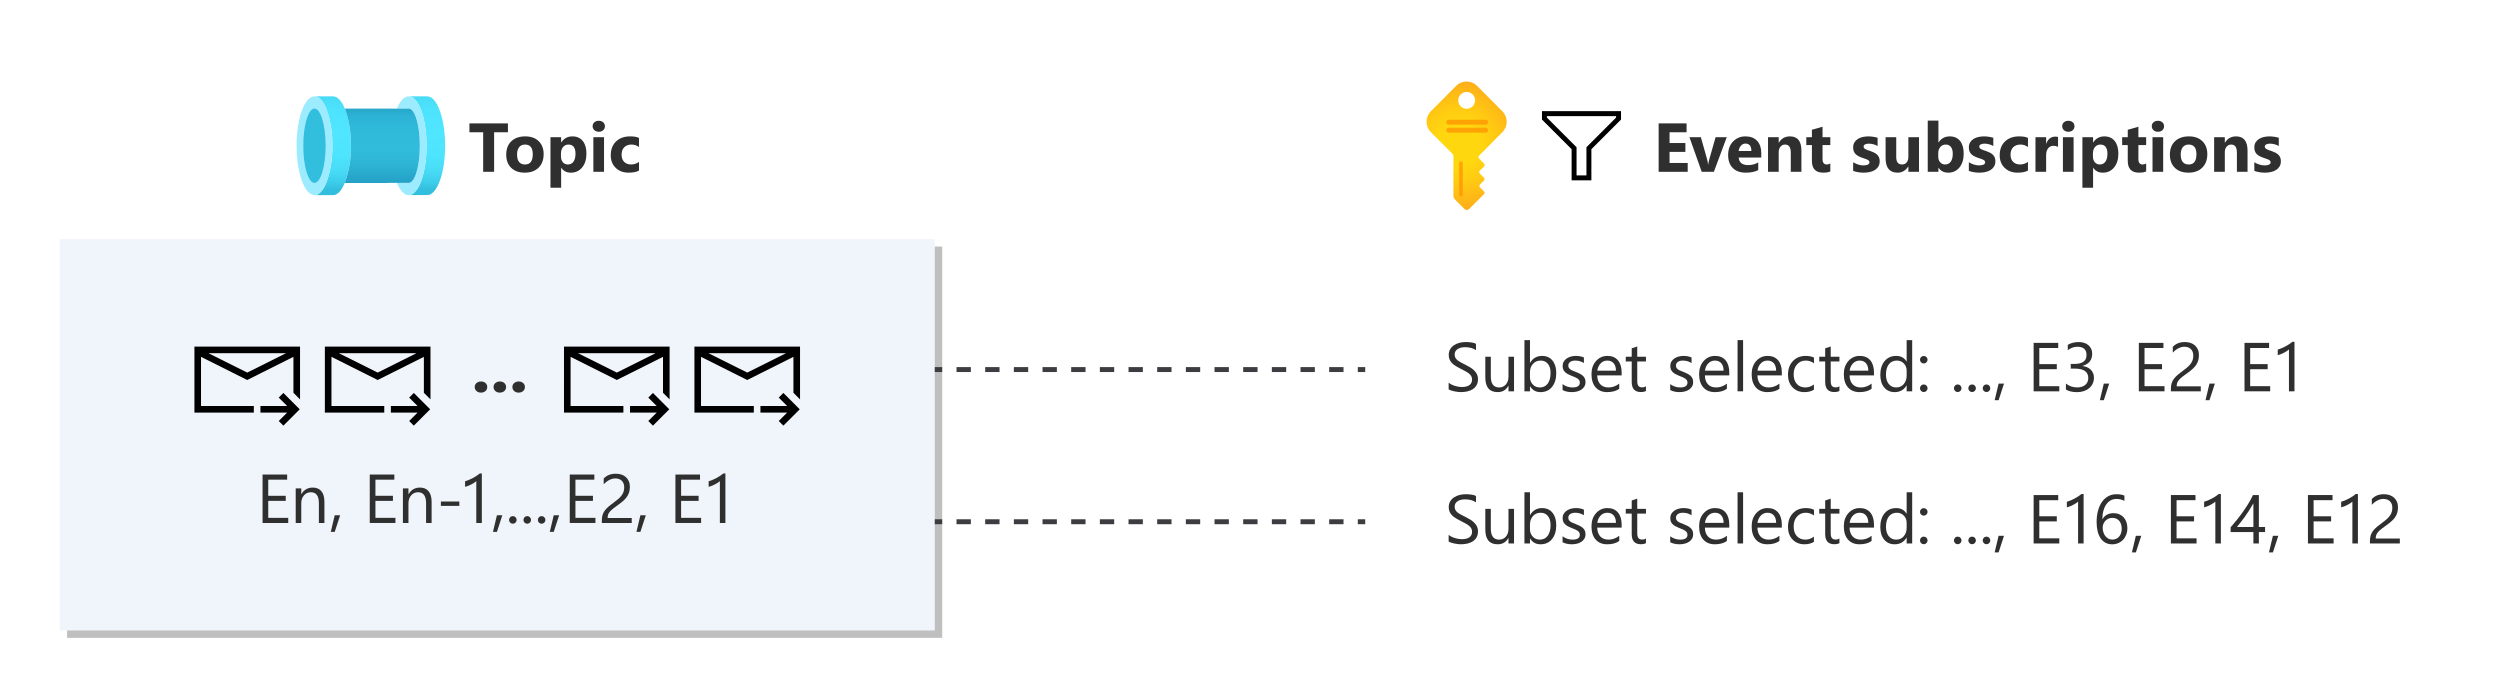 <?xml version="1.0" encoding="utf-8"?>
<!-- Generator: Adobe Illustrator 27.4.0, SVG Export Plug-In . SVG Version: 6.00 Build 0)  -->
<svg version="1.1" xmlns="http://www.w3.org/2000/svg" xmlns:xlink="http://www.w3.org/1999/xlink" x="0px" y="0px"
	 viewBox="0 0 506 140.8" enable-background="new 0 0 506 140.8" xml:space="preserve">
<symbol  id="PIPELINE" viewBox="-32 -12.266 64 24.531">
	<linearGradient id="SVGID_1_" gradientUnits="userSpaceOnUse" x1="0" y1="-12.265" x2="1.502093e-15" y2="12.265">
		<stop  offset="0" style="stop-color:#1B89B2"/>
		<stop  offset="1" style="stop-color:#51C8E8"/>
	</linearGradient>
	<path fill="url(#SVGID_1_)" d="M26.096,12.266h-51.448v0h0C-29.08,12.265-32,6.878-32,0s2.92-12.265,6.648-12.265h0v0h51.448
		C29.356-12.266,32-6.363,32,0S29.356,12.266,26.096,12.266z"/>
	<g>
		
			<linearGradient id="SVGID_00000065060397248509361560000010589608788901732007_" gradientUnits="userSpaceOnUse" x1="-31.461" y1="-6.114" x2="-19.234" y2="6.114">
			<stop  offset="0" style="stop-color:#B3B4B4"/>
			<stop  offset="1" style="stop-color:#4F4F4F"/>
		</linearGradient>
		<ellipse fill="url(#SVGID_00000065060397248509361560000010589608788901732007_)" cx="-25.347" cy="0" rx="5.575" ry="10.879"/>
	</g>
</symbol>
<g id="Shapes">
	<rect fill="#FFFFFF" width="506" height="140.8"/>
	<g>
		<g opacity="0.25">
			<rect x="13.58" y="49.9" width="177.12" height="79.2"/>
			<rect x="13.58" y="49.9" opacity="0.1" width="177.12" height="79.2"/>
		</g>
		<g>
			<rect x="12.08" y="48.4" fill="#FFFFFF" width="177.12" height="79.2"/>
			<rect x="12.08" y="48.4" opacity="0.1" fill="#699CD3" width="177.12" height="79.2"/>
		</g>
	</g>
	<g id="Wrench_tool_x28_s_x29_">
	</g>
	<g id="user2">
	</g>
	<g id="user2_1_">
	</g>
	<g id="user2_4_">
	</g>
	<g id="user2_3_">
	</g>
	<g id="user2_2_">
	</g>
	<g id="Internet_2">
	</g>
	<g id="Enterprise">
	</g>
	<g id="Tunnel__x28_stackable_x29_">
	</g>
	<g id="New_Symbol">
	</g>
	<g id="New_Symbol_1">
	</g>
	<g id="Files">
	</g>
	<g id="BlobBlock">
	</g>
	<g id="E_x5F_Enterprise">
	</g>
	<g id="E_x5F_AD_FS">
	</g>
	<g id="C_x5F_Azure_Active_Directory">
	</g>
	<g>
		<g>
			
				<radialGradient id="e3d1e58c-f78e-4fb5-9857-0c9331da9979_00000174590081342949073820000009737029181849057467_" cx="308.609" cy="1473.66" r="17.273" gradientTransform="matrix(0.877 0 0 -0.877 24.51 1321.806)" gradientUnits="userSpaceOnUse">
				<stop  offset="0.27" style="stop-color:#FFD70F"/>
				<stop  offset="0.49" style="stop-color:#FFCB12"/>
				<stop  offset="0.88" style="stop-color:#FEAC19"/>
				<stop  offset="1" style="stop-color:#FEA11B"/>
			</radialGradient>
			
				<path id="e3d1e58c-f78e-4fb5-9857-0c9331da9979_00000070077576774121659580000003722485803570157742_" fill="url(#e3d1e58c-f78e-4fb5-9857-0c9331da9979_00000174590081342949073820000009737029181849057467_)" d="
				M304.077,26.748c1.167-1.165,1.168-3.055,0.004-4.221c-0.001-0.001-0.002-0.002-0.004-0.004l0,0l-5.133-5.148
				c-1.157-1.163-3.038-1.167-4.201-0.01c-0.003,0.003-0.006,0.006-0.01,0.01l0,0l-5.133,5.148c-1.152,1.173-1.152,3.052,0,4.225
				l4.326,4.326c0.153,0.159,0.241,0.37,0.245,0.591v7.96c-0.004,0.269,0.1,0.529,0.288,0.721l1.947,1.947
				c0.244,0.263,0.654,0.278,0.917,0.035c0.012-0.011,0.024-0.023,0.035-0.035l1.889-1.889l0,0l1.11-1.11
				c0.151-0.141,0.159-0.379,0.018-0.53c-0.006-0.006-0.012-0.012-0.018-0.018l-0.793-0.808c-0.167-0.159-0.174-0.424-0.014-0.591
				c0.005-0.005,0.009-0.01,0.014-0.014l0.793-0.808c0.151-0.141,0.159-0.379,0.018-0.53c-0.006-0.006-0.012-0.012-0.018-0.018
				l-0.836-0.851c-0.163-0.152-0.172-0.407-0.021-0.571c0.007-0.007,0.013-0.014,0.021-0.021l0.865-0.851
				c0.151-0.141,0.159-0.379,0.018-0.53c-0.006-0.006-0.012-0.012-0.018-0.018l-1.11-1.125v-0.404L304.077,26.748z M296.867,18.615
				c0.94,0.008,1.695,0.776,1.687,1.716s-0.776,1.695-1.716,1.687c-0.934-0.008-1.687-0.767-1.687-1.701
				c-0.008-0.932,0.741-1.694,1.673-1.701c0.005,0,0.01,0,0.014,0L296.867,18.615z"/>
			
				<path id="a21a8f7a-61cc-4035-8449-e5c8fe4d4d5e_00000149355838312749695720000004745682288040413840_" opacity="0.75" fill="#FF9300" enable-background="new    " d="
				M295.512,39.754L295.512,39.754c0.17,0.104,0.392,0.05,0.495-0.12c0.033-0.055,0.052-0.118,0.053-0.182v-6.417
				c0.001-0.125-0.058-0.243-0.159-0.317l0,0c-0.165-0.112-0.389-0.069-0.501,0.096c-0.044,0.065-0.066,0.143-0.062,0.221v6.417
				C295.345,39.574,295.409,39.686,295.512,39.754z"/>
			
				<path id="ecd3189c-fb1e-4a0e-a2b6-ba2f11dda484_00000005267073250980692460000003232405826431692197_" opacity="0.75" fill="#FF9300" enable-background="new    " d="
				M293.19,24.239h7.527c0.255,0,0.461,0.207,0.461,0.461v0.072c0,0.255-0.207,0.461-0.461,0.461h-7.527
				c-0.255,0-0.461-0.207-0.461-0.461V24.7C292.729,24.445,292.935,24.239,293.19,24.239z"/>
			
				<path id="a1949a3c-4818-4bd1-b236-0d970b92fc62_00000034811682239365689560000015039267832719825814_" opacity="0.75" fill="#FF9300" enable-background="new    " d="
				M293.19,25.854h7.527c0.255,0,0.461,0.207,0.461,0.461v0.072c0,0.255-0.207,0.461-0.461,0.461h-7.527
				c-0.255,0-0.461-0.207-0.461-0.461v-0.072C292.729,26.06,292.935,25.854,293.19,25.854z"/>
		</g>
		<path d="M328.095,22.5v1.7l-6,6v6.3h-4v-6.3l-6-6v-1.7H328.095z M327.095,23.5h-14v0.3l6,6v5.7h2v-5.7l6-6V23.5z"/>
	</g>
	<g>
		<path d="M39.352,70.149h21.375v10.688l-1.336-1.336v-7.275l-9.352,4.686l-9.352-4.686v9.947h10.688v1.336H39.352V70.149z
			 M50.04,75.41l7.859-3.924H42.181L50.04,75.41z M56.417,80.472l0.939-0.939l3.309,3.309l-3.309,3.309l-0.939-0.939l1.701-1.701
			h-5.406v-1.336h5.406L56.417,80.472z"/>
		<path d="M65.752,70.149h21.375v10.688l-1.336-1.336v-7.275l-9.352,4.686l-9.352-4.686v9.947h10.688v1.336H65.752V70.149z
			 M76.44,75.41l7.859-3.924H68.581L76.44,75.41z M82.817,80.472l0.939-0.939l3.309,3.309l-3.309,3.309l-0.939-0.939l1.701-1.701
			h-5.406v-1.336h5.406L82.817,80.472z"/>
		<path d="M114.152,70.149h21.375v10.688l-1.336-1.336v-7.275l-9.352,4.686l-9.352-4.686v9.947h10.688v1.336h-12.023V70.149z
			 M124.84,75.41l7.859-3.924h-15.718L124.84,75.41z M131.217,80.472l0.939-0.939l3.309,3.309l-3.309,3.309l-0.939-0.939
			l1.701-1.701h-5.406v-1.336h5.406L131.217,80.472z"/>
		<path d="M140.552,70.149h21.375v10.688l-1.336-1.336v-7.275l-9.352,4.686l-9.352-4.686v9.947h10.688v1.336h-12.023V70.149z
			 M151.24,75.41l7.859-3.924h-15.718L151.24,75.41z M157.617,80.472l0.939-0.939l3.309,3.309l-3.309,3.309l-0.939-0.939
			l1.701-1.701h-5.406v-1.336h5.406L157.617,80.472z"/>
		<g>
			<path fill="#2F2F2F" d="M97.327,79.467c-0.355,0-0.651-0.109-0.889-0.328s-0.355-0.488-0.355-0.807
				c0-0.328,0.122-0.597,0.365-0.807c0.244-0.209,0.549-0.314,0.913-0.314c0.369,0,0.671,0.106,0.905,0.318
				c0.235,0.212,0.353,0.479,0.353,0.803c0,0.333-0.12,0.605-0.358,0.817C98.021,79.361,97.71,79.467,97.327,79.467z"/>
			<path fill="#2F2F2F" d="M101.14,79.467c-0.355,0-0.651-0.109-0.889-0.328s-0.355-0.488-0.355-0.807
				c0-0.328,0.122-0.597,0.365-0.807c0.244-0.209,0.549-0.314,0.913-0.314c0.369,0,0.671,0.106,0.905,0.318
				c0.235,0.212,0.353,0.479,0.353,0.803c0,0.333-0.12,0.605-0.358,0.817C101.833,79.361,101.523,79.467,101.14,79.467z"/>
			<path fill="#2F2F2F" d="M104.951,79.467c-0.355,0-0.651-0.109-0.889-0.328s-0.355-0.488-0.355-0.807
				c0-0.328,0.122-0.597,0.365-0.807c0.244-0.209,0.549-0.314,0.913-0.314c0.369,0,0.671,0.106,0.905,0.318
				c0.235,0.212,0.353,0.479,0.353,0.803c0,0.333-0.12,0.605-0.358,0.817C105.645,79.361,105.334,79.467,104.951,79.467z"/>
		</g>
	</g>
	<g>
		<g>
			<line fill="none" stroke="#3C3C41" stroke-miterlimit="10" x1="189.2" y1="74.8" x2="190.7" y2="74.8"/>
			
				<line fill="none" stroke="#3C3C41" stroke-miterlimit="10" stroke-dasharray="2.901,2.901" x1="193.601" y1="74.8" x2="273.368" y2="74.8"/>
			<line fill="none" stroke="#3C3C41" stroke-miterlimit="10" x1="274.818" y1="74.8" x2="276.318" y2="74.8"/>
		</g>
	</g>
	<g>
		<g>
			<line fill="none" stroke="#3C3C41" stroke-miterlimit="10" x1="189.2" y1="105.6" x2="190.7" y2="105.6"/>
			
				<line fill="none" stroke="#3C3C41" stroke-miterlimit="10" stroke-dasharray="2.901,2.901" x1="193.601" y1="105.6" x2="273.368" y2="105.6"/>
			<line fill="none" stroke="#3C3C41" stroke-miterlimit="10" x1="274.818" y1="105.6" x2="276.318" y2="105.6"/>
		</g>
	</g>
	<g id="e8071740-76d7-444d-a08a-6a2072be1ccd">
		
			<linearGradient id="SVGID_00000181782054972017266990000005296345969676096408_" gradientUnits="userSpaceOnUse" x1="76.867" y1="1456.005" x2="76.867" y2="1433.134" gradientTransform="matrix(1 0 0 -1 0 1471.6)">
			<stop  offset="0" style="stop-color:#32BEDD"/>
			<stop  offset="0.067" style="stop-color:#3DCCE9"/>
			<stop  offset="0.171" style="stop-color:#48DBF5"/>
			<stop  offset="0.295" style="stop-color:#4EE3FD"/>
			<stop  offset="0.489" style="stop-color:#50E6FF"/>
			<stop  offset="0.703" style="stop-color:#4EE4FD"/>
			<stop  offset="0.828" style="stop-color:#48DBF6"/>
			<stop  offset="0.929" style="stop-color:#3DCDEA"/>
			<stop  offset="1" style="stop-color:#32BEDD"/>
		</linearGradient>
		<path fill="url(#SVGID_00000181782054972017266990000005296345969676096408_)" d="M82.715,19.5h3.758
			c2.001,0,3.62,4.482,3.62,9.994l0,0v0.137l0,0c-0.028,5.472-1.639,9.856-3.62,9.856h-3.758c2.005,0,3.62-4.472,3.62-9.994
			S84.717,19.5,82.715,19.5z M69.972,22.425c-0.05-0.15-0.117-0.301-0.184-0.451c-0.635-1.537-1.47-2.472-2.389-2.472h-3.758
			c0.919,0,1.754,0.935,2.389,2.472c0.872,2.409,1.291,4.959,1.236,7.52c0.063,2.561-0.357,5.111-1.236,7.517
			c-0.635,1.553-1.47,2.489-2.389,2.489h3.758c0.919,0,1.737-0.919,2.372-2.456c0.872-2.374,1.297-4.888,1.253-7.417v-0.134
			C71.066,27.096,70.71,24.707,69.972,22.425z"/>
		<path fill="#9CEBFF" d="M86.342,29.494c0,5.529-1.62,10.006-3.625,10.006c-0.919,0-1.754-0.935-2.389-2.489h2.389
			c1.253,0,2.255-3.358,2.255-7.517s-1.002-7.517-2.255-7.517h-2.389c0.635-1.537,1.47-2.472,2.389-2.472
			C84.722,19.502,86.342,23.982,86.342,29.494z M63.648,19.5c-2.003,0-3.621,4.472-3.621,9.994s1.622,9.994,3.621,9.994
			s3.616-4.482,3.616-9.994S65.645,19.5,63.648,19.5z"/>
		<path fill="#32BEDD" d="M63.648,21.977c1.253,0,2.257,3.368,2.257,7.517s-1.002,7.517-2.257,7.517
			c-1.254,0-2.258-3.364-2.258-7.517S62.4,21.977,63.648,21.977z"/>
		
			<linearGradient id="SVGID_00000027571481899072893470000002458331891332323751_" gradientUnits="userSpaceOnUse" x1="77.372" y1="1451.992" x2="77.372" y2="1431.343" gradientTransform="matrix(1 0 0 -1 0 1471.6)">
			<stop  offset="0" style="stop-color:#198AB3"/>
			<stop  offset="0.025" style="stop-color:#1D92B9"/>
			<stop  offset="0.102" style="stop-color:#26A5C9"/>
			<stop  offset="0.192" style="stop-color:#2CB2D4"/>
			<stop  offset="0.307" style="stop-color:#30BADA"/>
			<stop  offset="0.531" style="stop-color:#31BCDC"/>
			<stop  offset="0.656" style="stop-color:#2EB5D6"/>
			<stop  offset="0.84" style="stop-color:#24A1C6"/>
			<stop  offset="1" style="stop-color:#198AB3"/>
		</linearGradient>
		<path fill="url(#SVGID_00000027571481899072893470000002458331891332323751_)" d="M84.972,29.494c0,4.159-1.002,7.517-2.255,7.517
			h-4.26v0.033h-8.686c0.872-2.374,1.297-4.888,1.253-7.417v-0.134c0.041-2.397-0.314-4.785-1.052-7.066
			c-0.05-0.15-0.117-0.301-0.184-0.451h12.929C83.97,21.977,84.972,25.348,84.972,29.494z"/>
	</g>
</g>
<g id="Text">
	<g>
		<path fill="#2F2F2F" d="M102.806,26.77h-2.797v8.005h-2.215V26.77h-2.781v-1.798h7.793V26.77z"/>
		<path fill="#2F2F2F" d="M106.212,34.946c-1.166,0-2.084-0.327-2.751-0.981s-1.001-1.542-1.001-2.663
			c0-1.158,0.346-2.063,1.039-2.717c0.692-0.654,1.629-0.981,2.809-0.981c1.162,0,2.074,0.327,2.734,0.981
			c0.661,0.654,0.992,1.519,0.992,2.594c0,1.162-0.342,2.081-1.022,2.755S107.398,34.946,106.212,34.946z M106.267,29.258
			c-0.51,0-0.906,0.175-1.189,0.526c-0.282,0.351-0.424,0.848-0.424,1.49c0,1.344,0.543,2.017,1.627,2.017
			c1.035,0,1.553-0.69,1.553-2.071C107.833,29.912,107.311,29.258,106.267,29.258z"/>
		<path fill="#2F2F2F" d="M113.602,33.962h-0.027v4.033h-2.16v-10.22h2.16v1.053h0.027c0.533-0.816,1.282-1.224,2.249-1.224
			c0.906,0,1.607,0.311,2.102,0.933c0.495,0.622,0.742,1.469,0.742,2.54c0,1.167-0.288,2.103-0.865,2.81
			c-0.576,0.707-1.343,1.06-2.3,1.06C114.687,34.946,114.044,34.618,113.602,33.962z M113.54,31.091v0.561
			c0,0.483,0.127,0.877,0.383,1.183s0.59,0.458,1.005,0.458c0.492,0,0.874-0.19,1.146-0.571c0.271-0.38,0.406-0.919,0.406-1.617
			c0-1.23-0.479-1.846-1.436-1.846c-0.441,0-0.803,0.167-1.084,0.502C113.681,30.096,113.54,30.539,113.54,31.091z"/>
		<path fill="#2F2F2F" d="M121.19,26.668c-0.364,0-0.663-0.108-0.896-0.325s-0.349-0.482-0.349-0.796
			c0-0.324,0.116-0.588,0.349-0.793s0.531-0.308,0.896-0.308c0.369,0,0.669,0.103,0.899,0.308c0.229,0.205,0.345,0.469,0.345,0.793
			c0,0.328-0.115,0.597-0.345,0.807C121.859,26.563,121.559,26.668,121.19,26.668z M122.256,34.775h-2.16v-7h2.16V34.775z"/>
		<path fill="#2F2F2F" d="M129.335,34.522c-0.487,0.283-1.191,0.424-2.111,0.424c-1.076,0-1.946-0.326-2.611-0.978
			c-0.666-0.652-0.998-1.493-0.998-2.522c0-1.189,0.355-2.127,1.069-2.813s1.667-1.029,2.86-1.029c0.825,0,1.422,0.109,1.791,0.328
			v1.832c-0.451-0.337-0.954-0.506-1.51-0.506c-0.62,0-1.111,0.181-1.474,0.543s-0.544,0.862-0.544,1.5
			c0,0.62,0.174,1.106,0.52,1.459c0.347,0.353,0.823,0.53,1.43,0.53c0.537,0,1.063-0.168,1.578-0.506V34.522z"/>
	</g>
	<g>
		<path fill="#2F2F2F" d="M341.589,34.775h-5.879v-9.803h5.652v1.798h-3.445v2.181h3.207v1.791h-3.207v2.242h3.672V34.775z"/>
		<path fill="#2F2F2F" d="M349.493,27.775l-2.604,7h-2.461l-2.481-7h2.311l1.217,4.313c0.137,0.488,0.217,0.902,0.239,1.244h0.027
			c0.032-0.324,0.116-0.725,0.253-1.203l1.244-4.354H349.493z"/>
		<path fill="#2F2F2F" d="M356.482,31.89h-4.566c0.072,1.016,0.713,1.524,1.921,1.524c0.771,0,1.446-0.182,2.03-0.547v1.559
			c-0.646,0.346-1.488,0.52-2.522,0.52c-1.13,0-2.007-0.313-2.632-0.94s-0.937-1.5-0.937-2.622c0-1.162,0.337-2.083,1.012-2.762
			s1.504-1.019,2.488-1.019c1.021,0,1.811,0.303,2.368,0.909c0.559,0.606,0.838,1.429,0.838,2.468V31.89z M354.479,30.564
			c0-1.002-0.405-1.504-1.217-1.504c-0.347,0-0.646,0.144-0.899,0.431c-0.252,0.287-0.406,0.645-0.461,1.073H354.479z"/>
		<path fill="#2F2F2F" d="M364.607,34.775h-2.152v-3.89c0-1.084-0.388-1.627-1.162-1.627c-0.374,0-0.682,0.144-0.924,0.431
			c-0.241,0.287-0.361,0.652-0.361,1.094v3.992h-2.16v-7h2.16v1.107h0.027c0.515-0.852,1.264-1.278,2.248-1.278
			c1.55,0,2.324,0.961,2.324,2.885V34.775z"/>
		<path fill="#2F2F2F" d="M370.456,34.693c-0.318,0.168-0.799,0.253-1.441,0.253c-1.522,0-2.283-0.791-2.283-2.372v-3.206h-1.135
			v-1.593h1.135v-1.511l2.152-0.615v2.126h1.572v1.593h-1.572v2.83c0,0.729,0.29,1.094,0.869,1.094c0.228,0,0.462-0.066,0.703-0.198
			V34.693z"/>
		<path fill="#2F2F2F" d="M375.077,34.591v-1.75c0.355,0.214,0.711,0.374,1.063,0.479s0.687,0.157,1.001,0.157
			c0.383,0,0.686-0.052,0.906-0.157s0.332-0.264,0.332-0.479c0-0.137-0.051-0.25-0.15-0.342c-0.101-0.091-0.229-0.171-0.387-0.239
			s-0.329-0.13-0.516-0.185c-0.188-0.055-0.367-0.116-0.541-0.185c-0.277-0.105-0.522-0.218-0.734-0.338s-0.39-0.261-0.533-0.42
			s-0.253-0.344-0.328-0.554s-0.113-0.458-0.113-0.745c0-0.392,0.086-0.729,0.257-1.012s0.399-0.514,0.684-0.694
			s0.61-0.312,0.978-0.396s0.748-0.126,1.145-0.126c0.311,0,0.625,0.024,0.943,0.072c0.319,0.048,0.634,0.117,0.943,0.208v1.668
			c-0.273-0.16-0.566-0.279-0.878-0.359s-0.618-0.12-0.919-0.12c-0.142,0-0.275,0.013-0.4,0.038s-0.236,0.062-0.332,0.109
			s-0.17,0.109-0.225,0.185s-0.082,0.161-0.082,0.256c0,0.127,0.041,0.237,0.123,0.328s0.188,0.17,0.32,0.236
			c0.133,0.066,0.279,0.125,0.441,0.178s0.322,0.106,0.482,0.161c0.287,0.1,0.547,0.209,0.779,0.328s0.432,0.257,0.598,0.417
			s0.294,0.346,0.383,0.561s0.133,0.469,0.133,0.766c0,0.415-0.09,0.769-0.27,1.063s-0.42,0.533-0.718,0.718
			s-0.643,0.319-1.032,0.403s-0.794,0.126-1.213,0.126C376.447,34.946,375.734,34.827,375.077,34.591z"/>
		<path fill="#2F2F2F" d="M388.406,34.775h-2.153v-1.066h-0.034c-0.533,0.825-1.247,1.237-2.14,1.237
			c-1.623,0-2.434-0.982-2.434-2.946v-4.225h2.153v4.033c0,0.989,0.392,1.483,1.176,1.483c0.388,0,0.697-0.136,0.93-0.407
			s0.349-0.639,0.349-1.104v-4.006h2.153V34.775z"/>
		<path fill="#2F2F2F" d="M392.362,33.962h-0.027v0.813h-2.16V24.412h2.16v4.416h0.027c0.533-0.816,1.291-1.224,2.275-1.224
			c0.902,0,1.598,0.31,2.086,0.93c0.487,0.62,0.73,1.467,0.73,2.543c0,1.167-0.284,2.103-0.854,2.81
			c-0.57,0.707-1.331,1.06-2.283,1.06C393.456,34.946,392.804,34.618,392.362,33.962z M392.3,31.008v0.718
			c0,0.451,0.131,0.825,0.391,1.121s0.592,0.444,0.998,0.444c0.492,0,0.873-0.19,1.145-0.571s0.406-0.919,0.406-1.617
			c0-0.579-0.123-1.031-0.372-1.357s-0.603-0.489-1.063-0.489c-0.433,0-0.791,0.162-1.076,0.485S392.3,30.489,392.3,31.008z"/>
		<path fill="#2F2F2F" d="M398.495,34.591v-1.75c0.355,0.214,0.709,0.374,1.062,0.479s0.688,0.157,1.002,0.157
			c0.383,0,0.684-0.052,0.905-0.157s0.331-0.264,0.331-0.479c0-0.137-0.05-0.25-0.15-0.342c-0.1-0.091-0.229-0.171-0.386-0.239
			s-0.329-0.13-0.517-0.185c-0.187-0.055-0.366-0.116-0.539-0.185c-0.278-0.105-0.523-0.218-0.735-0.338s-0.39-0.261-0.533-0.42
			s-0.253-0.344-0.328-0.554s-0.112-0.458-0.112-0.745c0-0.392,0.085-0.729,0.256-1.012s0.398-0.514,0.684-0.694
			s0.611-0.312,0.978-0.396s0.749-0.126,1.146-0.126c0.31,0,0.624,0.024,0.943,0.072c0.318,0.048,0.633,0.117,0.943,0.208v1.668
			c-0.273-0.16-0.566-0.279-0.879-0.359s-0.619-0.12-0.92-0.12c-0.141,0-0.273,0.013-0.399,0.038s-0.235,0.062-0.331,0.109
			s-0.172,0.109-0.227,0.185s-0.082,0.161-0.082,0.256c0,0.127,0.041,0.237,0.123,0.328s0.189,0.17,0.322,0.236
			c0.132,0.066,0.279,0.125,0.44,0.178s0.322,0.106,0.481,0.161c0.287,0.1,0.547,0.209,0.779,0.328s0.432,0.257,0.599,0.417
			s0.294,0.346,0.383,0.561s0.134,0.469,0.134,0.766c0,0.415-0.09,0.769-0.271,1.063s-0.419,0.533-0.718,0.718
			s-0.643,0.319-1.032,0.403s-0.794,0.126-1.214,0.126C399.864,34.946,399.152,34.827,398.495,34.591z"/>
		<path fill="#2F2F2F" d="M410.46,34.522c-0.488,0.283-1.191,0.424-2.112,0.424c-1.075,0-1.946-0.326-2.611-0.978
			s-0.998-1.493-0.998-2.522c0-1.189,0.356-2.127,1.069-2.813c0.714-0.686,1.668-1.029,2.861-1.029c0.824,0,1.422,0.109,1.791,0.328
			v1.832c-0.451-0.337-0.955-0.506-1.511-0.506c-0.62,0-1.11,0.181-1.474,0.543c-0.361,0.362-0.543,0.862-0.543,1.5
			c0,0.62,0.174,1.106,0.52,1.459s0.822,0.53,1.429,0.53c0.538,0,1.063-0.168,1.579-0.506V34.522z"/>
		<path fill="#2F2F2F" d="M416.544,29.723c-0.26-0.141-0.563-0.212-0.91-0.212c-0.469,0-0.836,0.172-1.1,0.516
			c-0.265,0.344-0.396,0.812-0.396,1.405v3.343h-2.16v-7h2.16v1.299h0.027c0.342-0.948,0.957-1.422,1.846-1.422
			c0.228,0,0.405,0.027,0.533,0.082V29.723z"/>
		<path fill="#2F2F2F" d="M418.63,26.668c-0.365,0-0.664-0.108-0.896-0.325s-0.348-0.482-0.348-0.796
			c0-0.324,0.115-0.588,0.348-0.793s0.531-0.308,0.896-0.308c0.369,0,0.668,0.103,0.898,0.308s0.346,0.469,0.346,0.793
			c0,0.328-0.115,0.597-0.346,0.807S418.999,26.668,418.63,26.668z M419.696,34.775h-2.16v-7h2.16V34.775z"/>
		<path fill="#2F2F2F" d="M423.665,33.962h-0.027v4.033h-2.16v-10.22h2.16v1.053h0.027c0.533-0.816,1.283-1.224,2.249-1.224
			c0.907,0,1.607,0.311,2.103,0.933c0.494,0.622,0.741,1.469,0.741,2.54c0,1.167-0.288,2.103-0.864,2.81
			c-0.577,0.707-1.344,1.06-2.301,1.06C424.749,34.946,424.107,34.618,423.665,33.962z M423.604,31.091v0.561
			c0,0.483,0.128,0.877,0.383,1.183s0.591,0.458,1.005,0.458c0.492,0,0.874-0.19,1.145-0.571c0.271-0.38,0.407-0.919,0.407-1.617
			c0-1.23-0.479-1.846-1.436-1.846c-0.442,0-0.804,0.167-1.083,0.502C423.743,30.096,423.604,30.539,423.604,31.091z"/>
		<path fill="#2F2F2F" d="M434.384,34.693c-0.318,0.168-0.8,0.253-1.442,0.253c-1.522,0-2.283-0.791-2.283-2.372v-3.206h-1.135
			v-1.593h1.135v-1.511l2.153-0.615v2.126h1.572v1.593h-1.572v2.83c0,0.729,0.289,1.094,0.868,1.094
			c0.228,0,0.462-0.066,0.704-0.198V34.693z"/>
		<path fill="#2F2F2F" d="M436.762,26.668c-0.364,0-0.663-0.108-0.896-0.325s-0.349-0.482-0.349-0.796
			c0-0.324,0.116-0.588,0.349-0.793s0.531-0.308,0.896-0.308c0.369,0,0.669,0.103,0.899,0.308c0.229,0.205,0.345,0.469,0.345,0.793
			c0,0.328-0.115,0.597-0.345,0.807C437.431,26.563,437.131,26.668,436.762,26.668z M437.828,34.775h-2.16v-7h2.16V34.775z"/>
		<path fill="#2F2F2F" d="M442.939,34.946c-1.166,0-2.084-0.327-2.751-0.981s-1.001-1.542-1.001-2.663
			c0-1.158,0.346-2.063,1.039-2.717c0.692-0.654,1.629-0.981,2.809-0.981c1.162,0,2.074,0.327,2.734,0.981
			c0.661,0.654,0.992,1.519,0.992,2.594c0,1.162-0.342,2.081-1.022,2.755S444.124,34.946,442.939,34.946z M442.993,29.258
			c-0.51,0-0.906,0.175-1.189,0.526c-0.282,0.351-0.424,0.848-0.424,1.49c0,1.344,0.543,2.017,1.627,2.017
			c1.035,0,1.553-0.69,1.553-2.071C444.56,29.912,444.037,29.258,442.993,29.258z"/>
		<path fill="#2F2F2F" d="M454.902,34.775h-2.153v-3.89c0-1.084-0.388-1.627-1.162-1.627c-0.374,0-0.681,0.144-0.923,0.431
			s-0.362,0.652-0.362,1.094v3.992h-2.16v-7h2.16v1.107h0.027c0.515-0.852,1.265-1.278,2.249-1.278c1.549,0,2.324,0.961,2.324,2.885
			V34.775z"/>
		<path fill="#2F2F2F" d="M456.276,34.591v-1.75c0.355,0.214,0.71,0.374,1.063,0.479c0.353,0.105,0.687,0.157,1.001,0.157
			c0.383,0,0.685-0.052,0.905-0.157c0.222-0.105,0.332-0.264,0.332-0.479c0-0.137-0.051-0.25-0.15-0.342s-0.229-0.171-0.387-0.239
			c-0.156-0.068-0.328-0.13-0.516-0.185s-0.367-0.116-0.54-0.185c-0.278-0.105-0.522-0.218-0.735-0.338
			c-0.211-0.121-0.389-0.261-0.533-0.42c-0.143-0.16-0.252-0.344-0.328-0.554c-0.074-0.209-0.112-0.458-0.112-0.745
			c0-0.392,0.085-0.729,0.257-1.012c0.17-0.283,0.398-0.514,0.684-0.694c0.284-0.18,0.61-0.312,0.977-0.396
			c0.367-0.084,0.749-0.126,1.146-0.126c0.31,0,0.624,0.024,0.943,0.072s0.634,0.117,0.943,0.208v1.668
			c-0.273-0.16-0.566-0.279-0.878-0.359c-0.312-0.08-0.619-0.12-0.92-0.12c-0.141,0-0.274,0.013-0.4,0.038
			c-0.125,0.025-0.235,0.062-0.331,0.109s-0.171,0.109-0.226,0.185s-0.082,0.161-0.082,0.256c0,0.127,0.041,0.237,0.123,0.328
			s0.189,0.17,0.321,0.236s0.279,0.125,0.44,0.178c0.162,0.052,0.322,0.106,0.482,0.161c0.287,0.1,0.547,0.209,0.779,0.328
			s0.432,0.257,0.598,0.417c0.167,0.16,0.295,0.346,0.383,0.561c0.09,0.214,0.134,0.469,0.134,0.766c0,0.415-0.09,0.769-0.271,1.063
			c-0.18,0.294-0.419,0.533-0.717,0.718c-0.299,0.185-0.643,0.319-1.033,0.403c-0.389,0.084-0.793,0.126-1.213,0.126
			C457.646,34.946,456.932,34.827,456.276,34.591z"/>
	</g>
	<g>
		<path fill="#2F2F2F" d="M58.339,105.85h-5.195v-9.803h4.977v1.039h-3.828v3.261h3.541v1.032h-3.541v3.432h4.047V105.85z"/>
		<path fill="#2F2F2F" d="M65.664,105.85h-1.121v-3.992c0-1.486-0.542-2.229-1.627-2.229c-0.561,0-1.024,0.211-1.391,0.632
			c-0.367,0.421-0.551,0.954-0.551,1.596v3.992h-1.121v-7h1.121v1.162h0.027c0.528-0.884,1.294-1.326,2.297-1.326
			c0.766,0,1.352,0.247,1.757,0.742s0.608,1.209,0.608,2.143V105.85z"/>
		<path fill="#2F2F2F" d="M68.843,104.292l-1.094,3.363h-0.8l0.8-3.363H68.843z"/>
		<path fill="#2F2F2F" d="M80.033,105.85h-5.195v-9.803h4.977v1.039h-3.828v3.261h3.541v1.032h-3.541v3.432h4.047V105.85z"/>
		<path fill="#2F2F2F" d="M87.36,105.85h-1.121v-3.992c0-1.486-0.542-2.229-1.627-2.229c-0.561,0-1.024,0.211-1.391,0.632
			c-0.367,0.421-0.551,0.954-0.551,1.596v3.992h-1.121v-7h1.121v1.162h0.027c0.528-0.884,1.294-1.326,2.297-1.326
			c0.766,0,1.352,0.247,1.757,0.742s0.608,1.209,0.608,2.143V105.85z"/>
		<path fill="#2F2F2F" d="M92.968,102.391h-3.732v-0.882h3.732V102.391z"/>
		<path fill="#2F2F2F" d="M97.523,105.85h-1.121v-8.47c-0.087,0.086-0.213,0.186-0.379,0.297c-0.167,0.112-0.354,0.222-0.561,0.332
			c-0.208,0.109-0.427,0.212-0.656,0.308c-0.23,0.096-0.455,0.171-0.674,0.226v-1.135c0.246-0.068,0.507-0.161,0.783-0.277
			c0.275-0.116,0.547-0.246,0.812-0.39c0.268-0.144,0.519-0.294,0.756-0.451s0.442-0.311,0.615-0.461h0.424V105.85z"/>
		<path fill="#2F2F2F" d="M101.67,104.292l-1.094,3.363h-0.8l0.8-3.363H101.67z"/>
		<path fill="#2F2F2F" d="M103.793,106.001c-0.21,0-0.389-0.075-0.536-0.226c-0.148-0.15-0.223-0.331-0.223-0.54
			s0.074-0.391,0.223-0.543c0.147-0.153,0.326-0.229,0.536-0.229c0.214,0,0.396,0.076,0.547,0.229s0.226,0.334,0.226,0.543
			s-0.075,0.39-0.226,0.54S104.007,106.001,103.793,106.001z"/>
		<path fill="#2F2F2F" d="M106.706,106.001c-0.21,0-0.389-0.075-0.536-0.226c-0.148-0.15-0.223-0.331-0.223-0.54
			s0.074-0.391,0.223-0.543c0.147-0.153,0.326-0.229,0.536-0.229c0.214,0,0.396,0.076,0.547,0.229s0.226,0.334,0.226,0.543
			s-0.075,0.39-0.226,0.54S106.92,106.001,106.706,106.001z"/>
		<path fill="#2F2F2F" d="M109.62,106.001c-0.21,0-0.389-0.075-0.536-0.226c-0.148-0.15-0.223-0.331-0.223-0.54
			s0.074-0.391,0.223-0.543c0.147-0.153,0.326-0.229,0.536-0.229c0.214,0,0.396,0.076,0.547,0.229s0.226,0.334,0.226,0.543
			s-0.075,0.39-0.226,0.54S109.834,106.001,109.62,106.001z"/>
		<path fill="#2F2F2F" d="M113.169,104.292l-1.094,3.363h-0.8l0.8-3.363H113.169z"/>
		<path fill="#2F2F2F" d="M120.515,105.85h-5.195v-9.803h4.977v1.039h-3.828v3.261h3.541v1.032h-3.541v3.432h4.047V105.85z"/>
		<path fill="#2F2F2F" d="M126.341,98.618c0-0.301-0.047-0.563-0.141-0.786c-0.093-0.223-0.221-0.409-0.383-0.557
			c-0.161-0.148-0.352-0.259-0.57-0.332s-0.456-0.109-0.711-0.109c-0.219,0-0.433,0.03-0.643,0.089s-0.414,0.141-0.611,0.246
			c-0.199,0.105-0.391,0.23-0.574,0.376c-0.186,0.146-0.357,0.308-0.517,0.485v-1.203c0.314-0.305,0.667-0.539,1.056-0.701
			c0.391-0.162,0.865-0.243,1.426-0.243c0.401,0,0.772,0.058,1.114,0.174s0.638,0.286,0.889,0.509s0.448,0.499,0.591,0.827
			c0.145,0.328,0.216,0.704,0.216,1.128c0,0.387-0.044,0.738-0.134,1.053c-0.088,0.314-0.223,0.611-0.402,0.889
			c-0.181,0.278-0.407,0.544-0.681,0.8s-0.595,0.515-0.964,0.779c-0.46,0.328-0.84,0.608-1.139,0.841
			c-0.298,0.232-0.535,0.45-0.711,0.653c-0.175,0.203-0.298,0.406-0.369,0.608c-0.07,0.203-0.105,0.437-0.105,0.701h4.881v1.005
			h-6.05v-0.485c0-0.419,0.046-0.789,0.137-1.107s0.241-0.622,0.451-0.909s0.484-0.574,0.823-0.861
			c0.34-0.287,0.756-0.611,1.248-0.971c0.355-0.255,0.652-0.499,0.893-0.731c0.238-0.232,0.432-0.465,0.577-0.697
			s0.249-0.468,0.312-0.708C126.31,99.141,126.341,98.887,126.341,98.618z"/>
		<path fill="#2F2F2F" d="M130.71,104.292l-1.094,3.363h-0.8l0.8-3.363H130.71z"/>
		<path fill="#2F2F2F" d="M141.901,105.85h-5.195v-9.803h4.977v1.039h-3.828v3.261h3.541v1.032h-3.541v3.432h4.047V105.85z"/>
		<path fill="#2F2F2F" d="M146.822,105.85h-1.121v-8.47c-0.087,0.086-0.213,0.186-0.379,0.297c-0.167,0.112-0.354,0.222-0.561,0.332
			c-0.208,0.109-0.427,0.212-0.656,0.308c-0.23,0.096-0.455,0.171-0.674,0.226v-1.135c0.246-0.068,0.507-0.161,0.783-0.277
			c0.275-0.116,0.547-0.246,0.812-0.39c0.268-0.144,0.519-0.294,0.756-0.451s0.442-0.311,0.615-0.461h0.424V105.85z"/>
	</g>
	<g>
		<path fill="#2F2F2F" d="M293.207,78.803V77.45c0.155,0.137,0.341,0.26,0.558,0.369c0.216,0.109,0.443,0.202,0.684,0.277
			c0.238,0.075,0.479,0.133,0.721,0.174s0.465,0.062,0.67,0.062c0.706,0,1.234-0.131,1.582-0.393
			c0.35-0.262,0.523-0.639,0.523-1.131c0-0.264-0.059-0.495-0.174-0.69c-0.117-0.196-0.277-0.375-0.482-0.537
			s-0.447-0.317-0.729-0.465c-0.279-0.148-0.582-0.304-0.905-0.468c-0.342-0.173-0.661-0.349-0.957-0.526s-0.554-0.374-0.772-0.588
			s-0.391-0.457-0.516-0.728c-0.126-0.271-0.188-0.589-0.188-0.954c0-0.447,0.098-0.835,0.294-1.166s0.453-0.603,0.772-0.817
			s0.683-0.374,1.091-0.479c0.407-0.105,0.823-0.157,1.247-0.157c0.966,0,1.67,0.116,2.112,0.349v1.292
			c-0.579-0.401-1.321-0.602-2.229-0.602c-0.251,0-0.501,0.026-0.752,0.079s-0.474,0.138-0.67,0.256s-0.355,0.271-0.479,0.458
			s-0.185,0.415-0.185,0.684c0,0.25,0.047,0.467,0.14,0.649c0.094,0.182,0.231,0.349,0.414,0.499s0.404,0.296,0.666,0.438
			c0.263,0.141,0.564,0.296,0.906,0.465c0.351,0.173,0.684,0.355,0.998,0.547s0.59,0.403,0.827,0.636s0.425,0.49,0.563,0.772
			c0.14,0.283,0.209,0.606,0.209,0.971c0,0.483-0.095,0.892-0.283,1.227c-0.189,0.335-0.445,0.607-0.766,0.817
			c-0.322,0.209-0.692,0.361-1.111,0.455s-0.861,0.14-1.326,0.14c-0.155,0-0.347-0.013-0.574-0.038s-0.46-0.062-0.697-0.109
			s-0.461-0.107-0.674-0.178C293.505,78.968,293.335,78.89,293.207,78.803z"/>
		<path fill="#2F2F2F" d="M306.438,79.2h-1.121v-1.107h-0.027c-0.465,0.848-1.185,1.271-2.16,1.271c-1.668,0-2.502-0.994-2.502-2.98
			V72.2h1.114v4.006c0,1.477,0.565,2.215,1.695,2.215c0.547,0,0.997-0.202,1.351-0.605c0.353-0.403,0.529-0.931,0.529-1.583V72.2
			h1.121V79.2z"/>
		<path fill="#2F2F2F" d="M309.694,78.188h-0.027V79.2h-1.121V68.837h1.121v4.594h0.027c0.552-0.93,1.358-1.395,2.42-1.395
			c0.897,0,1.601,0.313,2.109,0.94c0.508,0.626,0.762,1.466,0.762,2.519c0,1.171-0.285,2.109-0.854,2.813s-1.349,1.056-2.338,1.056
			C310.867,79.364,310.167,78.972,309.694,78.188z M309.666,75.365v0.978c0,0.579,0.188,1.07,0.564,1.473
			c0.375,0.403,0.853,0.605,1.432,0.605c0.679,0,1.211-0.26,1.596-0.779c0.386-0.52,0.578-1.242,0.578-2.167
			c0-0.779-0.18-1.39-0.54-1.832s-0.848-0.663-1.463-0.663c-0.651,0-1.176,0.227-1.572,0.68S309.666,74.681,309.666,75.365z"/>
		<path fill="#2F2F2F" d="M316.263,78.947v-1.203c0.61,0.451,1.283,0.677,2.017,0.677c0.984,0,1.477-0.328,1.477-0.984
			c0-0.187-0.042-0.345-0.126-0.475c-0.085-0.13-0.199-0.245-0.342-0.345c-0.145-0.1-0.312-0.19-0.506-0.27
			c-0.194-0.08-0.402-0.163-0.626-0.25c-0.31-0.123-0.582-0.247-0.817-0.373c-0.234-0.125-0.43-0.267-0.588-0.424
			c-0.156-0.157-0.275-0.336-0.355-0.537c-0.079-0.201-0.119-0.435-0.119-0.704c0-0.328,0.075-0.619,0.226-0.872
			s0.351-0.465,0.602-0.636s0.536-0.3,0.858-0.386c0.32-0.086,0.652-0.13,0.994-0.13c0.606,0,1.148,0.105,1.627,0.314v1.135
			c-0.515-0.337-1.107-0.506-1.777-0.506c-0.21,0-0.398,0.024-0.567,0.072s-0.313,0.115-0.435,0.202
			c-0.12,0.086-0.214,0.19-0.279,0.311c-0.066,0.121-0.1,0.254-0.1,0.4c0,0.182,0.033,0.335,0.1,0.458
			c0.065,0.123,0.162,0.232,0.29,0.328s0.282,0.182,0.465,0.26s0.39,0.162,0.622,0.253c0.31,0.119,0.588,0.24,0.834,0.366
			s0.456,0.267,0.629,0.424s0.307,0.338,0.4,0.543c0.093,0.205,0.14,0.449,0.14,0.731c0,0.346-0.076,0.647-0.229,0.902
			c-0.152,0.255-0.356,0.467-0.611,0.636s-0.549,0.294-0.882,0.376s-0.682,0.123-1.046,0.123
			C317.416,79.364,316.791,79.225,316.263,78.947z"/>
		<path fill="#2F2F2F" d="M328.219,75.98h-4.942c0.019,0.779,0.228,1.381,0.629,1.805s0.952,0.636,1.654,0.636
			c0.788,0,1.513-0.26,2.174-0.779v1.053c-0.615,0.447-1.429,0.67-2.44,0.67c-0.989,0-1.766-0.318-2.331-0.954
			s-0.848-1.53-0.848-2.683c0-1.089,0.309-1.977,0.926-2.663c0.618-0.686,1.385-1.029,2.301-1.029s1.625,0.296,2.126,0.889
			s0.752,1.415,0.752,2.468V75.98z M327.07,75.03c-0.005-0.647-0.161-1.151-0.468-1.511c-0.309-0.36-0.735-0.54-1.282-0.54
			c-0.528,0-0.978,0.189-1.347,0.567s-0.597,0.873-0.684,1.483H327.07z"/>
		<path fill="#2F2F2F" d="M333.143,79.132c-0.265,0.146-0.613,0.219-1.046,0.219c-1.226,0-1.839-0.684-1.839-2.051v-4.143h-1.203
			V72.2h1.203v-1.709l1.121-0.362V72.2h1.764v0.957h-1.764v3.944c0,0.469,0.08,0.804,0.239,1.005s0.424,0.301,0.793,0.301
			c0.282,0,0.526-0.078,0.731-0.232V79.132z"/>
		<path fill="#2F2F2F" d="M338.051,78.947v-1.203c0.61,0.451,1.283,0.677,2.017,0.677c0.984,0,1.477-0.328,1.477-0.984
			c0-0.187-0.042-0.345-0.126-0.475c-0.085-0.13-0.199-0.245-0.342-0.345c-0.145-0.1-0.312-0.19-0.506-0.27
			c-0.194-0.08-0.402-0.163-0.626-0.25c-0.31-0.123-0.582-0.247-0.817-0.373c-0.234-0.125-0.43-0.267-0.588-0.424
			c-0.156-0.157-0.275-0.336-0.355-0.537c-0.079-0.201-0.119-0.435-0.119-0.704c0-0.328,0.075-0.619,0.226-0.872
			s0.351-0.465,0.602-0.636s0.536-0.3,0.858-0.386c0.32-0.086,0.652-0.13,0.994-0.13c0.606,0,1.148,0.105,1.627,0.314v1.135
			c-0.515-0.337-1.107-0.506-1.777-0.506c-0.21,0-0.398,0.024-0.567,0.072s-0.313,0.115-0.435,0.202
			c-0.12,0.086-0.214,0.19-0.279,0.311c-0.066,0.121-0.1,0.254-0.1,0.4c0,0.182,0.033,0.335,0.1,0.458
			c0.065,0.123,0.162,0.232,0.29,0.328s0.282,0.182,0.465,0.26s0.39,0.162,0.622,0.253c0.31,0.119,0.588,0.24,0.834,0.366
			s0.456,0.267,0.629,0.424s0.307,0.338,0.4,0.543c0.093,0.205,0.14,0.449,0.14,0.731c0,0.346-0.076,0.647-0.229,0.902
			c-0.152,0.255-0.356,0.467-0.611,0.636s-0.549,0.294-0.882,0.376s-0.682,0.123-1.046,0.123
			C339.204,79.364,338.579,79.225,338.051,78.947z"/>
		<path fill="#2F2F2F" d="M350.006,75.98h-4.942c0.019,0.779,0.228,1.381,0.629,1.805s0.952,0.636,1.654,0.636
			c0.788,0,1.513-0.26,2.174-0.779v1.053c-0.615,0.447-1.429,0.67-2.44,0.67c-0.989,0-1.766-0.318-2.331-0.954
			s-0.848-1.53-0.848-2.683c0-1.089,0.309-1.977,0.926-2.663c0.618-0.686,1.385-1.029,2.301-1.029s1.625,0.296,2.126,0.889
			s0.752,1.415,0.752,2.468V75.98z M348.858,75.03c-0.005-0.647-0.161-1.151-0.468-1.511c-0.309-0.36-0.735-0.54-1.282-0.54
			c-0.528,0-0.978,0.189-1.347,0.567s-0.597,0.873-0.684,1.483H348.858z"/>
		<path fill="#2F2F2F" d="M352.802,79.2h-1.121V68.837h1.121V79.2z"/>
		<path fill="#2F2F2F" d="M360.64,75.98h-4.942c0.019,0.779,0.228,1.381,0.629,1.805s0.952,0.636,1.654,0.636
			c0.788,0,1.513-0.26,2.174-0.779v1.053c-0.615,0.447-1.429,0.67-2.44,0.67c-0.989,0-1.766-0.318-2.331-0.954
			s-0.848-1.53-0.848-2.683c0-1.089,0.309-1.977,0.926-2.663c0.618-0.686,1.385-1.029,2.301-1.029s1.625,0.296,2.126,0.889
			s0.752,1.415,0.752,2.468V75.98z M359.491,75.03c-0.005-0.647-0.161-1.151-0.468-1.511c-0.309-0.36-0.735-0.54-1.282-0.54
			c-0.528,0-0.978,0.189-1.347,0.567s-0.597,0.873-0.684,1.483H359.491z"/>
		<path fill="#2F2F2F" d="M367.137,78.879c-0.538,0.324-1.176,0.485-1.914,0.485c-0.998,0-1.804-0.325-2.416-0.974
			c-0.613-0.649-0.92-1.491-0.92-2.526c0-1.153,0.33-2.079,0.991-2.779s1.543-1.049,2.646-1.049c0.615,0,1.157,0.114,1.627,0.342
			v1.148c-0.52-0.365-1.075-0.547-1.668-0.547c-0.716,0-1.303,0.256-1.76,0.769c-0.459,0.513-0.688,1.186-0.688,2.02
			c0,0.82,0.215,1.467,0.646,1.941c0.43,0.474,1.008,0.711,1.732,0.711c0.61,0,1.185-0.203,1.723-0.608V78.879z"/>
		<path fill="#2F2F2F" d="M372.301,79.132c-0.265,0.146-0.613,0.219-1.046,0.219c-1.226,0-1.839-0.684-1.839-2.051v-4.143h-1.203
			V72.2h1.203v-1.709l1.121-0.362V72.2h1.764v0.957h-1.764v3.944c0,0.469,0.08,0.804,0.239,1.005s0.424,0.301,0.793,0.301
			c0.282,0,0.526-0.078,0.731-0.232V79.132z"/>
		<path fill="#2F2F2F" d="M379.293,75.98h-4.942c0.019,0.779,0.228,1.381,0.629,1.805s0.952,0.636,1.654,0.636
			c0.788,0,1.513-0.26,2.174-0.779v1.053c-0.615,0.447-1.429,0.67-2.44,0.67c-0.989,0-1.766-0.318-2.331-0.954
			s-0.848-1.53-0.848-2.683c0-1.089,0.309-1.977,0.926-2.663c0.618-0.686,1.385-1.029,2.301-1.029s1.625,0.296,2.126,0.889
			s0.752,1.415,0.752,2.468V75.98z M378.145,75.03c-0.005-0.647-0.161-1.151-0.468-1.511c-0.309-0.36-0.735-0.54-1.282-0.54
			c-0.528,0-0.978,0.189-1.347,0.567s-0.597,0.873-0.684,1.483H378.145z"/>
		<path fill="#2F2F2F" d="M387.026,79.2h-1.121V78.01h-0.027c-0.52,0.902-1.321,1.354-2.406,1.354c-0.88,0-1.582-0.313-2.109-0.94
			c-0.525-0.626-0.789-1.48-0.789-2.56c0-1.158,0.292-2.085,0.875-2.782s1.36-1.046,2.331-1.046c0.962,0,1.661,0.378,2.099,1.135
			h0.027v-4.334h1.121V79.2z M385.904,76.035v-1.032c0-0.565-0.187-1.043-0.561-1.436s-0.848-0.588-1.422-0.588
			c-0.684,0-1.222,0.25-1.613,0.752s-0.588,1.194-0.588,2.078c0,0.807,0.188,1.443,0.564,1.911c0.375,0.467,0.88,0.701,1.514,0.701
			c0.624,0,1.131-0.226,1.521-0.677C385.709,77.293,385.904,76.723,385.904,76.035z"/>
		<path fill="#2F2F2F" d="M389.365,73.567c-0.21,0-0.389-0.075-0.536-0.226c-0.148-0.15-0.223-0.331-0.223-0.54
			s0.074-0.387,0.223-0.533c0.147-0.146,0.326-0.219,0.536-0.219c0.214,0,0.396,0.073,0.547,0.219s0.226,0.324,0.226,0.533
			s-0.075,0.39-0.226,0.54S389.579,73.567,389.365,73.567z M389.365,79.35c-0.21,0-0.389-0.075-0.536-0.226
			c-0.148-0.15-0.223-0.331-0.223-0.54s0.074-0.391,0.223-0.543c0.147-0.153,0.326-0.229,0.536-0.229
			c0.214,0,0.396,0.076,0.547,0.229s0.226,0.334,0.226,0.543s-0.075,0.39-0.226,0.54S389.579,79.35,389.365,79.35z"/>
		<path fill="#2F2F2F" d="M396.236,79.35c-0.21,0-0.389-0.075-0.536-0.226c-0.148-0.15-0.223-0.331-0.223-0.54
			s0.074-0.391,0.223-0.543c0.147-0.153,0.326-0.229,0.536-0.229c0.214,0,0.396,0.076,0.547,0.229s0.226,0.334,0.226,0.543
			s-0.075,0.39-0.226,0.54S396.449,79.35,396.236,79.35z"/>
		<path fill="#2F2F2F" d="M399.149,79.35c-0.21,0-0.389-0.075-0.536-0.226c-0.148-0.15-0.223-0.331-0.223-0.54
			s0.074-0.391,0.223-0.543c0.147-0.153,0.326-0.229,0.536-0.229c0.214,0,0.396,0.076,0.547,0.229s0.226,0.334,0.226,0.543
			s-0.075,0.39-0.226,0.54S399.362,79.35,399.149,79.35z"/>
		<path fill="#2F2F2F" d="M402.062,79.35c-0.21,0-0.389-0.075-0.536-0.226c-0.148-0.15-0.223-0.331-0.223-0.54
			s0.074-0.391,0.223-0.543c0.147-0.153,0.326-0.229,0.536-0.229c0.214,0,0.396,0.076,0.547,0.229s0.226,0.334,0.226,0.543
			s-0.075,0.39-0.226,0.54S402.276,79.35,402.062,79.35z"/>
		<path fill="#2F2F2F" d="M405.612,77.641l-1.094,3.363h-0.8l0.8-3.363H405.612z"/>
		<path fill="#2F2F2F" d="M416.802,79.2h-5.195v-9.803h4.977v1.039h-3.828v3.261h3.541v1.032h-3.541v3.432h4.047V79.2z"/>
		<path fill="#2F2F2F" d="M423.816,76.425c0,0.442-0.083,0.844-0.249,1.207c-0.167,0.362-0.401,0.672-0.705,0.93
			c-0.303,0.257-0.666,0.457-1.09,0.598s-0.891,0.212-1.401,0.212c-0.935,0-1.677-0.178-2.229-0.533v-1.203
			c0.661,0.52,1.417,0.779,2.27,0.779c0.342,0,0.65-0.043,0.927-0.13c0.275-0.086,0.512-0.212,0.711-0.376
			c0.197-0.164,0.351-0.362,0.457-0.595c0.107-0.232,0.161-0.495,0.161-0.786c0-1.281-0.911-1.921-2.734-1.921h-0.813v-0.95h0.772
			c1.613,0,2.42-0.602,2.42-1.805c0-1.112-0.615-1.668-1.846-1.668c-0.692,0-1.342,0.232-1.948,0.697v-1.087
			c0.624-0.374,1.367-0.561,2.229-0.561c0.41,0,0.781,0.057,1.114,0.171s0.617,0.273,0.854,0.479s0.42,0.451,0.551,0.738
			c0.129,0.287,0.194,0.604,0.194,0.95c0,1.29-0.651,2.119-1.955,2.488v0.027c0.333,0.037,0.641,0.117,0.923,0.243
			s0.526,0.288,0.731,0.489s0.366,0.437,0.481,0.708C423.758,75.797,423.816,76.096,423.816,76.425z"/>
		<path fill="#2F2F2F" d="M426.905,77.641l-1.094,3.363h-0.8l0.8-3.363H426.905z"/>
		<path fill="#2F2F2F" d="M438.096,79.2h-5.195v-9.803h4.977v1.039h-3.828v3.261h3.541v1.032h-3.541v3.432h4.047V79.2z"/>
		<path fill="#2F2F2F" d="M443.922,71.967c0-0.301-0.047-0.563-0.141-0.786c-0.093-0.223-0.221-0.409-0.383-0.557
			c-0.161-0.148-0.352-0.259-0.57-0.332s-0.456-0.109-0.711-0.109c-0.219,0-0.433,0.03-0.643,0.089s-0.414,0.141-0.611,0.246
			c-0.199,0.105-0.391,0.23-0.574,0.376c-0.186,0.146-0.357,0.308-0.517,0.485v-1.203c0.314-0.305,0.667-0.539,1.056-0.701
			c0.391-0.162,0.865-0.243,1.426-0.243c0.401,0,0.772,0.058,1.114,0.174s0.638,0.286,0.889,0.509s0.448,0.499,0.591,0.827
			c0.145,0.328,0.216,0.704,0.216,1.128c0,0.387-0.044,0.738-0.134,1.053c-0.088,0.314-0.223,0.611-0.402,0.889
			c-0.181,0.278-0.407,0.544-0.681,0.8s-0.595,0.515-0.964,0.779c-0.46,0.328-0.84,0.608-1.139,0.841
			c-0.298,0.232-0.535,0.45-0.711,0.653c-0.175,0.203-0.298,0.406-0.369,0.608c-0.07,0.203-0.105,0.437-0.105,0.701h4.881V79.2
			h-6.05v-0.485c0-0.419,0.046-0.789,0.137-1.107s0.241-0.622,0.451-0.909s0.484-0.574,0.823-0.861
			c0.34-0.287,0.756-0.611,1.248-0.971c0.355-0.255,0.652-0.499,0.893-0.731c0.238-0.232,0.432-0.465,0.577-0.697
			s0.249-0.468,0.312-0.708C443.891,72.49,443.922,72.237,443.922,71.967z"/>
		<path fill="#2F2F2F" d="M448.291,77.641l-1.094,3.363h-0.8l0.8-3.363H448.291z"/>
		<path fill="#2F2F2F" d="M459.482,79.2h-5.195v-9.803h4.977v1.039h-3.828v3.261h3.541v1.032h-3.541v3.432h4.047V79.2z"/>
		<path fill="#2F2F2F" d="M464.404,79.2h-1.121v-8.47c-0.087,0.086-0.213,0.186-0.379,0.297c-0.167,0.112-0.354,0.222-0.561,0.332
			c-0.208,0.109-0.427,0.212-0.656,0.308c-0.23,0.096-0.455,0.171-0.674,0.226v-1.135c0.246-0.068,0.507-0.161,0.783-0.277
			c0.275-0.116,0.547-0.246,0.812-0.39c0.268-0.144,0.519-0.294,0.756-0.451s0.442-0.311,0.615-0.461h0.424V79.2z"/>
	</g>
	<g>
		<path fill="#2F2F2F" d="M293.207,109.604v-1.354c0.155,0.137,0.341,0.26,0.558,0.369c0.216,0.109,0.443,0.202,0.684,0.277
			c0.238,0.075,0.479,0.133,0.721,0.174s0.465,0.062,0.67,0.062c0.706,0,1.234-0.131,1.582-0.393
			c0.35-0.262,0.523-0.639,0.523-1.131c0-0.264-0.059-0.495-0.174-0.69c-0.117-0.196-0.277-0.375-0.482-0.537
			s-0.447-0.317-0.729-0.465c-0.279-0.148-0.582-0.304-0.905-0.468c-0.342-0.173-0.661-0.349-0.957-0.526s-0.554-0.374-0.772-0.588
			s-0.391-0.457-0.516-0.728c-0.126-0.271-0.188-0.589-0.188-0.954c0-0.447,0.098-0.835,0.294-1.166s0.453-0.603,0.772-0.817
			s0.683-0.374,1.091-0.479c0.407-0.105,0.823-0.157,1.247-0.157c0.966,0,1.67,0.116,2.112,0.349v1.292
			c-0.579-0.401-1.321-0.602-2.229-0.602c-0.251,0-0.501,0.026-0.752,0.079s-0.474,0.138-0.67,0.256s-0.355,0.271-0.479,0.458
			s-0.185,0.415-0.185,0.684c0,0.25,0.047,0.467,0.14,0.649c0.094,0.182,0.231,0.349,0.414,0.499s0.404,0.296,0.666,0.438
			c0.263,0.141,0.564,0.296,0.906,0.465c0.351,0.173,0.684,0.355,0.998,0.547s0.59,0.403,0.827,0.636s0.425,0.49,0.563,0.772
			c0.14,0.283,0.209,0.606,0.209,0.971c0,0.483-0.095,0.892-0.283,1.227c-0.189,0.335-0.445,0.607-0.766,0.817
			c-0.322,0.209-0.692,0.361-1.111,0.455s-0.861,0.14-1.326,0.14c-0.155,0-0.347-0.013-0.574-0.038s-0.46-0.062-0.697-0.109
			s-0.461-0.107-0.674-0.178C293.505,109.769,293.335,109.69,293.207,109.604z"/>
		<path fill="#2F2F2F" d="M306.438,110h-1.121v-1.107h-0.027c-0.465,0.848-1.185,1.271-2.16,1.271c-1.668,0-2.502-0.994-2.502-2.98
			V103h1.114v4.006c0,1.477,0.565,2.215,1.695,2.215c0.547,0,0.997-0.202,1.351-0.605c0.353-0.403,0.529-0.931,0.529-1.583V103
			h1.121V110z"/>
		<path fill="#2F2F2F" d="M309.694,108.988h-0.027V110h-1.121V99.637h1.121v4.594h0.027c0.552-0.93,1.358-1.395,2.42-1.395
			c0.897,0,1.601,0.313,2.109,0.94c0.508,0.626,0.762,1.466,0.762,2.519c0,1.171-0.285,2.109-0.854,2.813s-1.349,1.056-2.338,1.056
			C310.867,110.164,310.167,109.772,309.694,108.988z M309.666,106.165v0.978c0,0.579,0.188,1.07,0.564,1.473
			c0.375,0.403,0.853,0.605,1.432,0.605c0.679,0,1.211-0.26,1.596-0.779c0.386-0.52,0.578-1.242,0.578-2.167
			c0-0.779-0.18-1.39-0.54-1.832s-0.848-0.663-1.463-0.663c-0.651,0-1.176,0.227-1.572,0.68S309.666,105.482,309.666,106.165z"/>
		<path fill="#2F2F2F" d="M316.263,109.747v-1.203c0.61,0.451,1.283,0.677,2.017,0.677c0.984,0,1.477-0.328,1.477-0.984
			c0-0.187-0.042-0.345-0.126-0.475c-0.085-0.13-0.199-0.245-0.342-0.345c-0.145-0.1-0.312-0.19-0.506-0.27
			c-0.194-0.08-0.402-0.163-0.626-0.25c-0.31-0.123-0.582-0.247-0.817-0.373c-0.234-0.125-0.43-0.267-0.588-0.424
			c-0.156-0.157-0.275-0.336-0.355-0.537c-0.079-0.201-0.119-0.435-0.119-0.704c0-0.328,0.075-0.619,0.226-0.872
			s0.351-0.465,0.602-0.636s0.536-0.3,0.858-0.386c0.32-0.086,0.652-0.13,0.994-0.13c0.606,0,1.148,0.105,1.627,0.314v1.135
			c-0.515-0.337-1.107-0.506-1.777-0.506c-0.21,0-0.398,0.024-0.567,0.072s-0.313,0.115-0.435,0.202
			c-0.12,0.086-0.214,0.19-0.279,0.311c-0.066,0.121-0.1,0.254-0.1,0.4c0,0.182,0.033,0.335,0.1,0.458
			c0.065,0.123,0.162,0.232,0.29,0.328s0.282,0.182,0.465,0.26s0.39,0.162,0.622,0.253c0.31,0.119,0.588,0.24,0.834,0.366
			s0.456,0.267,0.629,0.424s0.307,0.338,0.4,0.543c0.093,0.205,0.14,0.449,0.14,0.731c0,0.346-0.076,0.647-0.229,0.902
			c-0.152,0.255-0.356,0.467-0.611,0.636s-0.549,0.294-0.882,0.376s-0.682,0.123-1.046,0.123
			C317.416,110.164,316.791,110.025,316.263,109.747z"/>
		<path fill="#2F2F2F" d="M328.219,106.78h-4.942c0.019,0.779,0.228,1.381,0.629,1.805s0.952,0.636,1.654,0.636
			c0.788,0,1.513-0.26,2.174-0.779v1.053c-0.615,0.447-1.429,0.67-2.44,0.67c-0.989,0-1.766-0.318-2.331-0.954
			s-0.848-1.53-0.848-2.683c0-1.089,0.309-1.977,0.926-2.663c0.618-0.686,1.385-1.029,2.301-1.029s1.625,0.296,2.126,0.889
			s0.752,1.415,0.752,2.468V106.78z M327.07,105.83c-0.005-0.647-0.161-1.151-0.468-1.511c-0.309-0.36-0.735-0.54-1.282-0.54
			c-0.528,0-0.978,0.189-1.347,0.567s-0.597,0.873-0.684,1.483H327.07z"/>
		<path fill="#2F2F2F" d="M333.143,109.932c-0.265,0.146-0.613,0.219-1.046,0.219c-1.226,0-1.839-0.684-1.839-2.051v-4.143h-1.203
			V103h1.203v-1.709l1.121-0.362V103h1.764v0.957h-1.764v3.944c0,0.469,0.08,0.804,0.239,1.005s0.424,0.301,0.793,0.301
			c0.282,0,0.526-0.078,0.731-0.232V109.932z"/>
		<path fill="#2F2F2F" d="M338.051,109.747v-1.203c0.61,0.451,1.283,0.677,2.017,0.677c0.984,0,1.477-0.328,1.477-0.984
			c0-0.187-0.042-0.345-0.126-0.475c-0.085-0.13-0.199-0.245-0.342-0.345c-0.145-0.1-0.312-0.19-0.506-0.27
			c-0.194-0.08-0.402-0.163-0.626-0.25c-0.31-0.123-0.582-0.247-0.817-0.373c-0.234-0.125-0.43-0.267-0.588-0.424
			c-0.156-0.157-0.275-0.336-0.355-0.537c-0.079-0.201-0.119-0.435-0.119-0.704c0-0.328,0.075-0.619,0.226-0.872
			s0.351-0.465,0.602-0.636s0.536-0.3,0.858-0.386c0.32-0.086,0.652-0.13,0.994-0.13c0.606,0,1.148,0.105,1.627,0.314v1.135
			c-0.515-0.337-1.107-0.506-1.777-0.506c-0.21,0-0.398,0.024-0.567,0.072s-0.313,0.115-0.435,0.202
			c-0.12,0.086-0.214,0.19-0.279,0.311c-0.066,0.121-0.1,0.254-0.1,0.4c0,0.182,0.033,0.335,0.1,0.458
			c0.065,0.123,0.162,0.232,0.29,0.328s0.282,0.182,0.465,0.26s0.39,0.162,0.622,0.253c0.31,0.119,0.588,0.24,0.834,0.366
			s0.456,0.267,0.629,0.424s0.307,0.338,0.4,0.543c0.093,0.205,0.14,0.449,0.14,0.731c0,0.346-0.076,0.647-0.229,0.902
			c-0.152,0.255-0.356,0.467-0.611,0.636s-0.549,0.294-0.882,0.376s-0.682,0.123-1.046,0.123
			C339.204,110.164,338.579,110.025,338.051,109.747z"/>
		<path fill="#2F2F2F" d="M350.006,106.78h-4.942c0.019,0.779,0.228,1.381,0.629,1.805s0.952,0.636,1.654,0.636
			c0.788,0,1.513-0.26,2.174-0.779v1.053c-0.615,0.447-1.429,0.67-2.44,0.67c-0.989,0-1.766-0.318-2.331-0.954
			s-0.848-1.53-0.848-2.683c0-1.089,0.309-1.977,0.926-2.663c0.618-0.686,1.385-1.029,2.301-1.029s1.625,0.296,2.126,0.889
			s0.752,1.415,0.752,2.468V106.78z M348.858,105.83c-0.005-0.647-0.161-1.151-0.468-1.511c-0.309-0.36-0.735-0.54-1.282-0.54
			c-0.528,0-0.978,0.189-1.347,0.567s-0.597,0.873-0.684,1.483H348.858z"/>
		<path fill="#2F2F2F" d="M352.802,110h-1.121V99.637h1.121V110z"/>
		<path fill="#2F2F2F" d="M360.64,106.78h-4.942c0.019,0.779,0.228,1.381,0.629,1.805s0.952,0.636,1.654,0.636
			c0.788,0,1.513-0.26,2.174-0.779v1.053c-0.615,0.447-1.429,0.67-2.44,0.67c-0.989,0-1.766-0.318-2.331-0.954
			s-0.848-1.53-0.848-2.683c0-1.089,0.309-1.977,0.926-2.663c0.618-0.686,1.385-1.029,2.301-1.029s1.625,0.296,2.126,0.889
			s0.752,1.415,0.752,2.468V106.78z M359.491,105.83c-0.005-0.647-0.161-1.151-0.468-1.511c-0.309-0.36-0.735-0.54-1.282-0.54
			c-0.528,0-0.978,0.189-1.347,0.567s-0.597,0.873-0.684,1.483H359.491z"/>
		<path fill="#2F2F2F" d="M367.137,109.679c-0.538,0.324-1.176,0.485-1.914,0.485c-0.998,0-1.804-0.325-2.416-0.974
			c-0.613-0.649-0.92-1.491-0.92-2.526c0-1.153,0.33-2.079,0.991-2.779s1.543-1.049,2.646-1.049c0.615,0,1.157,0.114,1.627,0.342
			v1.148c-0.52-0.365-1.075-0.547-1.668-0.547c-0.716,0-1.303,0.256-1.76,0.769c-0.459,0.513-0.688,1.186-0.688,2.02
			c0,0.82,0.215,1.467,0.646,1.941c0.43,0.474,1.008,0.711,1.732,0.711c0.61,0,1.185-0.203,1.723-0.608V109.679z"/>
		<path fill="#2F2F2F" d="M372.301,109.932c-0.265,0.146-0.613,0.219-1.046,0.219c-1.226,0-1.839-0.684-1.839-2.051v-4.143h-1.203
			V103h1.203v-1.709l1.121-0.362V103h1.764v0.957h-1.764v3.944c0,0.469,0.08,0.804,0.239,1.005s0.424,0.301,0.793,0.301
			c0.282,0,0.526-0.078,0.731-0.232V109.932z"/>
		<path fill="#2F2F2F" d="M379.293,106.78h-4.942c0.019,0.779,0.228,1.381,0.629,1.805s0.952,0.636,1.654,0.636
			c0.788,0,1.513-0.26,2.174-0.779v1.053c-0.615,0.447-1.429,0.67-2.44,0.67c-0.989,0-1.766-0.318-2.331-0.954
			s-0.848-1.53-0.848-2.683c0-1.089,0.309-1.977,0.926-2.663c0.618-0.686,1.385-1.029,2.301-1.029s1.625,0.296,2.126,0.889
			s0.752,1.415,0.752,2.468V106.78z M378.145,105.83c-0.005-0.647-0.161-1.151-0.468-1.511c-0.309-0.36-0.735-0.54-1.282-0.54
			c-0.528,0-0.978,0.189-1.347,0.567s-0.597,0.873-0.684,1.483H378.145z"/>
		<path fill="#2F2F2F" d="M387.026,110h-1.121v-1.189h-0.027c-0.52,0.902-1.321,1.354-2.406,1.354c-0.88,0-1.582-0.313-2.109-0.94
			c-0.525-0.626-0.789-1.48-0.789-2.56c0-1.158,0.292-2.085,0.875-2.782s1.36-1.046,2.331-1.046c0.962,0,1.661,0.378,2.099,1.135
			h0.027v-4.334h1.121V110z M385.904,106.835v-1.032c0-0.565-0.187-1.043-0.561-1.436s-0.848-0.588-1.422-0.588
			c-0.684,0-1.222,0.25-1.613,0.752s-0.588,1.194-0.588,2.078c0,0.807,0.188,1.443,0.564,1.911c0.375,0.467,0.88,0.701,1.514,0.701
			c0.624,0,1.131-0.226,1.521-0.677C385.709,108.093,385.904,107.523,385.904,106.835z"/>
		<path fill="#2F2F2F" d="M389.365,104.367c-0.21,0-0.389-0.075-0.536-0.226c-0.148-0.15-0.223-0.331-0.223-0.54
			s0.074-0.387,0.223-0.533c0.147-0.146,0.326-0.219,0.536-0.219c0.214,0,0.396,0.073,0.547,0.219s0.226,0.324,0.226,0.533
			s-0.075,0.39-0.226,0.54S389.579,104.367,389.365,104.367z M389.365,110.151c-0.21,0-0.389-0.075-0.536-0.226
			c-0.148-0.15-0.223-0.331-0.223-0.54s0.074-0.391,0.223-0.543c0.147-0.153,0.326-0.229,0.536-0.229
			c0.214,0,0.396,0.076,0.547,0.229s0.226,0.334,0.226,0.543s-0.075,0.39-0.226,0.54S389.579,110.151,389.365,110.151z"/>
		<path fill="#2F2F2F" d="M396.236,110.151c-0.21,0-0.389-0.075-0.536-0.226c-0.148-0.15-0.223-0.331-0.223-0.54
			s0.074-0.391,0.223-0.543c0.147-0.153,0.326-0.229,0.536-0.229c0.214,0,0.396,0.076,0.547,0.229s0.226,0.334,0.226,0.543
			s-0.075,0.39-0.226,0.54S396.449,110.151,396.236,110.151z"/>
		<path fill="#2F2F2F" d="M399.149,110.151c-0.21,0-0.389-0.075-0.536-0.226c-0.148-0.15-0.223-0.331-0.223-0.54
			s0.074-0.391,0.223-0.543c0.147-0.153,0.326-0.229,0.536-0.229c0.214,0,0.396,0.076,0.547,0.229s0.226,0.334,0.226,0.543
			s-0.075,0.39-0.226,0.54S399.362,110.151,399.149,110.151z"/>
		<path fill="#2F2F2F" d="M402.062,110.151c-0.21,0-0.389-0.075-0.536-0.226c-0.148-0.15-0.223-0.331-0.223-0.54
			s0.074-0.391,0.223-0.543c0.147-0.153,0.326-0.229,0.536-0.229c0.214,0,0.396,0.076,0.547,0.229s0.226,0.334,0.226,0.543
			s-0.075,0.39-0.226,0.54S402.276,110.151,402.062,110.151z"/>
		<path fill="#2F2F2F" d="M405.612,108.442l-1.094,3.363h-0.8l0.8-3.363H405.612z"/>
		<path fill="#2F2F2F" d="M416.802,110h-5.195v-9.803h4.977v1.039h-3.828v3.261h3.541v1.032h-3.541v3.432h4.047V110z"/>
		<path fill="#2F2F2F" d="M421.724,110h-1.121v-8.47c-0.087,0.086-0.213,0.186-0.379,0.297c-0.167,0.112-0.354,0.222-0.561,0.332
			c-0.208,0.109-0.427,0.212-0.656,0.308c-0.23,0.096-0.455,0.171-0.674,0.226v-1.135c0.246-0.068,0.507-0.161,0.783-0.277
			c0.275-0.116,0.547-0.246,0.812-0.39c0.268-0.144,0.519-0.294,0.756-0.451s0.442-0.311,0.615-0.461h0.424V110z"/>
		<path fill="#2F2F2F" d="M430.581,106.89c0,0.479-0.077,0.918-0.232,1.319s-0.369,0.748-0.643,1.039s-0.6,0.519-0.978,0.68
			s-0.788,0.243-1.23,0.243c-0.492,0-0.933-0.103-1.323-0.308c-0.389-0.205-0.72-0.5-0.99-0.885
			c-0.271-0.385-0.478-0.855-0.619-1.412s-0.212-1.183-0.212-1.88c0-0.852,0.095-1.626,0.284-2.321
			c0.188-0.695,0.457-1.29,0.807-1.784c0.348-0.495,0.769-0.876,1.261-1.145s1.041-0.403,1.647-0.403
			c0.675,0,1.217,0.093,1.627,0.28v1.06c-0.506-0.26-1.039-0.39-1.6-0.39c-0.438,0-0.832,0.098-1.183,0.294
			s-0.651,0.473-0.902,0.831s-0.443,0.79-0.577,1.295c-0.135,0.506-0.202,1.069-0.202,1.688h0.027
			c0.451-0.816,1.196-1.224,2.235-1.224c0.429,0,0.814,0.073,1.158,0.219c0.345,0.146,0.639,0.352,0.883,0.619
			c0.243,0.267,0.432,0.584,0.563,0.954S430.581,106.439,430.581,106.89z M429.433,107.033c0-0.342-0.043-0.649-0.13-0.923
			s-0.211-0.506-0.372-0.697c-0.162-0.191-0.361-0.338-0.599-0.441s-0.506-0.154-0.807-0.154c-0.278,0-0.535,0.052-0.772,0.157
			s-0.442,0.247-0.615,0.427s-0.309,0.39-0.406,0.629c-0.099,0.239-0.147,0.493-0.147,0.762c0,0.337,0.048,0.653,0.144,0.947
			s0.23,0.55,0.403,0.769s0.38,0.391,0.618,0.516c0.24,0.125,0.505,0.188,0.797,0.188c0.282,0,0.54-0.054,0.772-0.161
			s0.431-0.256,0.595-0.448s0.292-0.42,0.383-0.687S429.433,107.357,429.433,107.033z"/>
		<path fill="#2F2F2F" d="M433.394,108.442l-1.094,3.363h-0.8l0.8-3.363H433.394z"/>
		<path fill="#2F2F2F" d="M444.584,110h-5.195v-9.803h4.977v1.039h-3.828v3.261h3.541v1.032h-3.541v3.432h4.047V110z"/>
		<path fill="#2F2F2F" d="M449.507,110h-1.121v-8.47c-0.087,0.086-0.213,0.186-0.379,0.297c-0.167,0.112-0.354,0.222-0.561,0.332
			c-0.208,0.109-0.427,0.212-0.656,0.308c-0.23,0.096-0.455,0.171-0.674,0.226v-1.135c0.246-0.068,0.507-0.161,0.783-0.277
			c0.275-0.116,0.547-0.246,0.812-0.39c0.268-0.144,0.519-0.294,0.756-0.451s0.442-0.311,0.615-0.461h0.424V110z"/>
		<path fill="#2F2F2F" d="M457.194,100.197v6.474h1.258v1.025h-1.258V110h-1.107v-2.304h-4.607v-0.971
			c0.429-0.483,0.861-0.999,1.299-1.548s0.855-1.106,1.254-1.671c0.399-0.565,0.769-1.129,1.107-1.692
			c0.34-0.563,0.626-1.102,0.858-1.617H457.194z M452.743,106.671h3.343v-4.799c-0.342,0.597-0.665,1.13-0.971,1.6
			s-0.596,0.896-0.871,1.278c-0.276,0.383-0.539,0.729-0.79,1.039S452.967,106.393,452.743,106.671z"/>
		<path fill="#2F2F2F" d="M461.131,108.442l-1.094,3.363h-0.8l0.8-3.363H461.131z"/>
		<path fill="#2F2F2F" d="M472.321,110h-5.195v-9.803h4.977v1.039h-3.828v3.261h3.541v1.032h-3.541v3.432h4.047V110z"/>
		<path fill="#2F2F2F" d="M477.243,110h-1.121v-8.47c-0.087,0.086-0.213,0.186-0.379,0.297c-0.167,0.112-0.354,0.222-0.561,0.332
			c-0.208,0.109-0.427,0.212-0.656,0.308c-0.23,0.096-0.455,0.171-0.674,0.226v-1.135c0.246-0.068,0.507-0.161,0.783-0.277
			c0.275-0.116,0.547-0.246,0.812-0.39c0.268-0.144,0.519-0.294,0.756-0.451s0.442-0.311,0.615-0.461h0.424V110z"/>
		<path fill="#2F2F2F" d="M484.207,102.768c0-0.301-0.047-0.563-0.141-0.786c-0.093-0.223-0.221-0.409-0.383-0.557
			c-0.161-0.148-0.352-0.259-0.57-0.332s-0.456-0.109-0.711-0.109c-0.219,0-0.433,0.03-0.643,0.089s-0.414,0.141-0.611,0.246
			c-0.199,0.105-0.391,0.23-0.574,0.376c-0.186,0.146-0.357,0.308-0.517,0.485v-1.203c0.314-0.305,0.667-0.539,1.056-0.701
			c0.391-0.162,0.865-0.243,1.426-0.243c0.401,0,0.772,0.058,1.114,0.174s0.638,0.286,0.889,0.509s0.448,0.499,0.591,0.827
			c0.145,0.328,0.216,0.704,0.216,1.128c0,0.387-0.044,0.738-0.134,1.053c-0.088,0.314-0.223,0.611-0.402,0.889
			c-0.181,0.278-0.407,0.544-0.681,0.8s-0.595,0.515-0.964,0.779c-0.46,0.328-0.84,0.608-1.139,0.841
			c-0.298,0.232-0.535,0.45-0.711,0.653c-0.175,0.203-0.298,0.406-0.369,0.608c-0.07,0.203-0.105,0.437-0.105,0.701h4.881V110h-6.05
			v-0.485c0-0.419,0.046-0.789,0.137-1.107s0.241-0.622,0.451-0.909s0.484-0.574,0.823-0.861c0.34-0.287,0.756-0.611,1.248-0.971
			c0.355-0.255,0.652-0.499,0.893-0.731c0.238-0.232,0.432-0.465,0.577-0.697s0.249-0.468,0.312-0.708
			C484.176,103.291,484.207,103.037,484.207,102.768z"/>
	</g>
</g>
<g id="Layer_1">
</g>
<g id="_x3C_Layer_x3E_">
</g>
<g id="bc18bade-5481-447e-a959-659d72346474">
</g>
<g id="af6a2c42-bd48-4857-a479-aecf8b3de4f6">
</g>
</svg>
